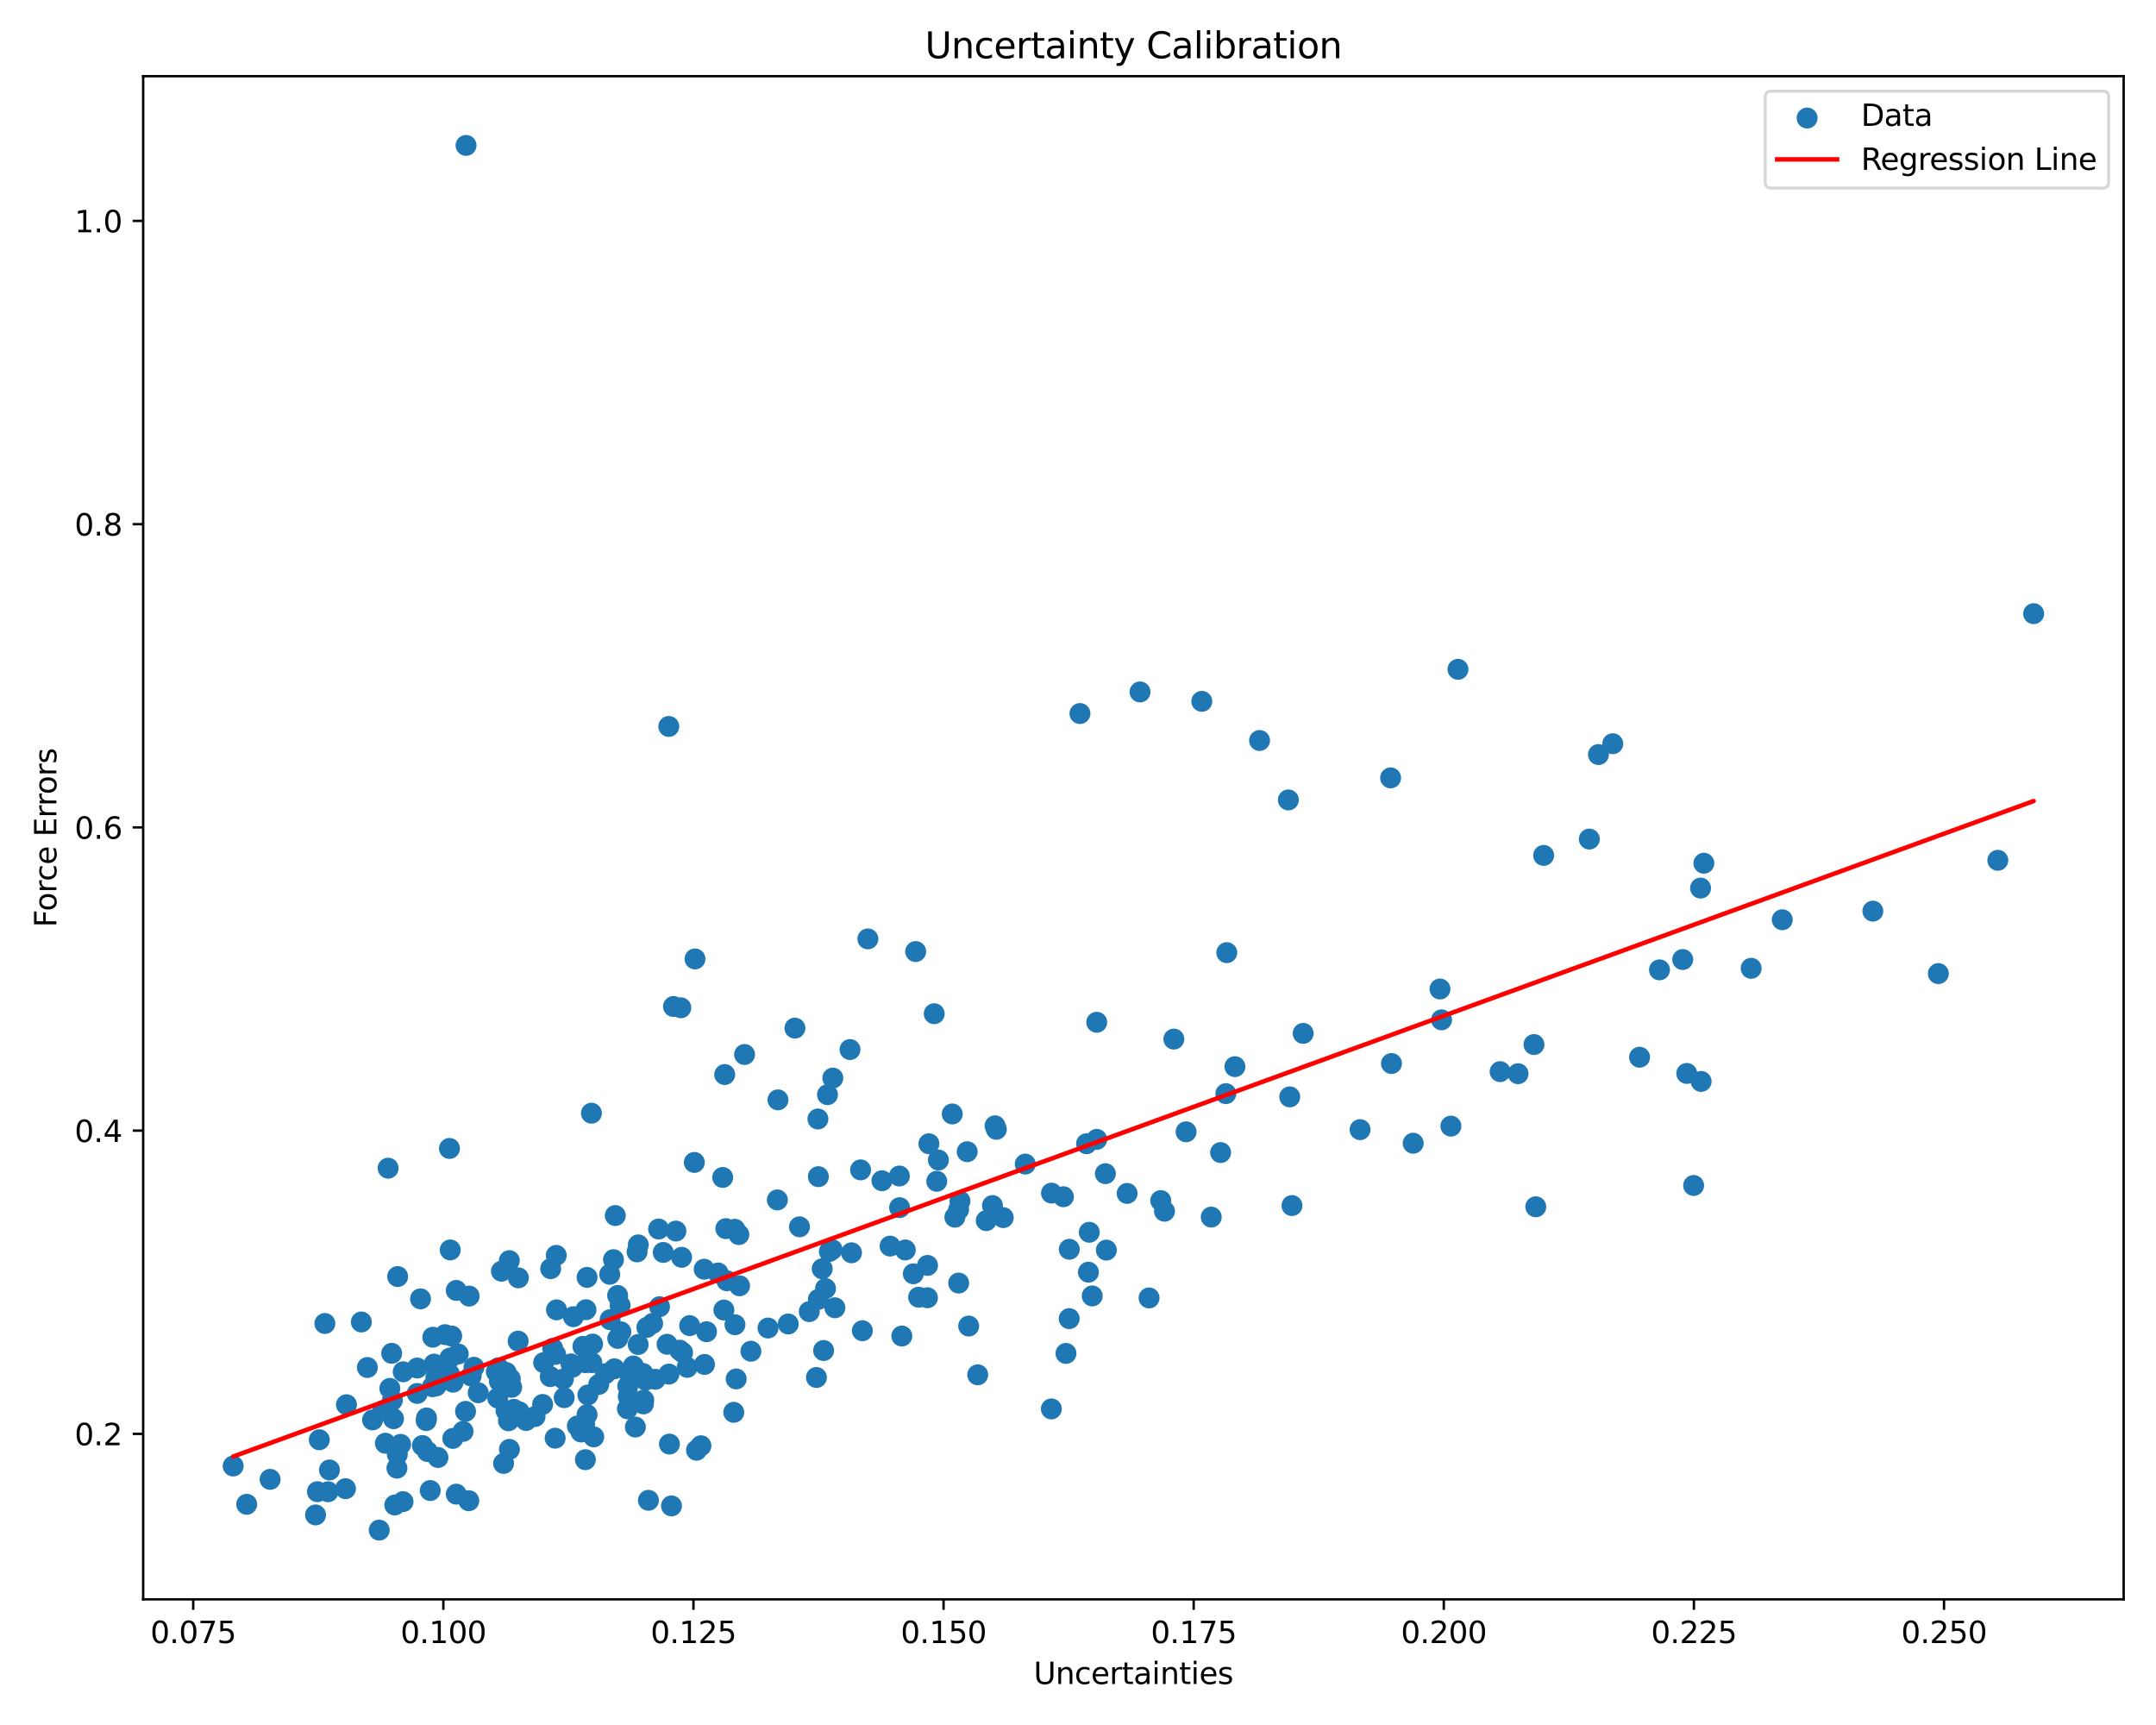<?xml version="1.0" encoding="utf-8" standalone="no"?>
<!DOCTYPE svg PUBLIC "-//W3C//DTD SVG 1.1//EN"
  "http://www.w3.org/Graphics/SVG/1.1/DTD/svg11.dtd">
<svg xmlns:xlink="http://www.w3.org/1999/xlink" width="720pt" height="576pt" viewBox="0 0 720 576" xmlns="http://www.w3.org/2000/svg" version="1.1">
 <defs>
  <style type="text/css">*{stroke-linejoin: round; stroke-linecap: butt}</style>
 </defs>
 <g id="figure_1">
  <g id="patch_1">
   <path d="M 0 576 
L 720 576 
L 720 0 
L 0 0 
z
" style="fill: #ffffff"/>
  </g>
  <g id="axes_1">
   <g id="patch_2">
    <path d="M 47.81 534.04 
L 709.2 534.04 
L 709.2 25.44 
L 47.81 25.44 
z
" style="fill: #ffffff"/>
   </g>
   <g id="PathCollection_1">
    <defs>
     <path id="me56a1cca3b" d="M 0 3 
C 0.796 3 1.559 2.684 2.121 2.121 
C 2.684 1.559 3 0.796 3 0 
C 3 -0.796 2.684 -1.559 2.121 -2.121 
C 1.559 -2.684 0.796 -3 0 -3 
C -0.796 -3 -1.559 -2.684 -2.121 -2.121 
C -2.684 -1.559 -3 -0.796 -3 0 
C -3 0.796 -2.684 1.559 -2.121 2.121 
C -1.559 2.684 -0.796 3 0 3 
z
" style="stroke: #1f77b4"/>
    </defs>
    <g clip-path="url(#p57477f7247)">
     <use xlink:href="#me56a1cca3b" x="515.503" y="285.635" style="fill: #1f77b4; stroke: #1f77b4"/>
     <use xlink:href="#me56a1cca3b" x="165.753" y="458.042" style="fill: #1f77b4; stroke: #1f77b4"/>
     <use xlink:href="#me56a1cca3b" x="157.339" y="459.475" style="fill: #1f77b4; stroke: #1f77b4"/>
     <use xlink:href="#me56a1cca3b" x="151.222" y="480.3" style="fill: #1f77b4; stroke: #1f77b4"/>
     <use xlink:href="#me56a1cca3b" x="168.175" y="488.651" style="fill: #1f77b4; stroke: #1f77b4"/>
     <use xlink:href="#me56a1cca3b" x="106.628" y="480.759" style="fill: #1f77b4; stroke: #1f77b4"/>
     <use xlink:href="#me56a1cca3b" x="530.759" y="280.176" style="fill: #1f77b4; stroke: #1f77b4"/>
     <use xlink:href="#me56a1cca3b" x="191.164" y="456.524" style="fill: #1f77b4; stroke: #1f77b4"/>
     <use xlink:href="#me56a1cca3b" x="625.448" y="304.239" style="fill: #1f77b4; stroke: #1f77b4"/>
     <use xlink:href="#me56a1cca3b" x="259.599" y="400.666" style="fill: #1f77b4; stroke: #1f77b4"/>
     <use xlink:href="#me56a1cca3b" x="173.032" y="447.816" style="fill: #1f77b4; stroke: #1f77b4"/>
     <use xlink:href="#me56a1cca3b" x="305.787" y="317.735" style="fill: #1f77b4; stroke: #1f77b4"/>
     <use xlink:href="#me56a1cca3b" x="245.04" y="471.594" style="fill: #1f77b4; stroke: #1f77b4"/>
     <use xlink:href="#me56a1cca3b" x="77.873" y="489.514" style="fill: #1f77b4; stroke: #1f77b4"/>
     <use xlink:href="#me56a1cca3b" x="376.4" y="398.499" style="fill: #1f77b4; stroke: #1f77b4"/>
     <use xlink:href="#me56a1cca3b" x="242.392" y="410.255" style="fill: #1f77b4; stroke: #1f77b4"/>
     <use xlink:href="#me56a1cca3b" x="198.276" y="479.794" style="fill: #1f77b4; stroke: #1f77b4"/>
     <use xlink:href="#me56a1cca3b" x="320.153" y="428.436" style="fill: #1f77b4; stroke: #1f77b4"/>
     <use xlink:href="#me56a1cca3b" x="241.744" y="437.438" style="fill: #1f77b4; stroke: #1f77b4"/>
     <use xlink:href="#me56a1cca3b" x="326.51" y="459.062" style="fill: #1f77b4; stroke: #1f77b4"/>
     <use xlink:href="#me56a1cca3b" x="242.014" y="358.8" style="fill: #1f77b4; stroke: #1f77b4"/>
     <use xlink:href="#me56a1cca3b" x="565.591" y="395.845" style="fill: #1f77b4; stroke: #1f77b4"/>
     <use xlink:href="#me56a1cca3b" x="231.868" y="388.148" style="fill: #1f77b4; stroke: #1f77b4"/>
     <use xlink:href="#me56a1cca3b" x="184.572" y="450.25" style="fill: #1f77b4; stroke: #1f77b4"/>
     <use xlink:href="#me56a1cca3b" x="667.169" y="287.27" style="fill: #1f77b4; stroke: #1f77b4"/>
     <use xlink:href="#me56a1cca3b" x="430.713" y="366.261" style="fill: #1f77b4; stroke: #1f77b4"/>
     <use xlink:href="#me56a1cca3b" x="158.268" y="456.559" style="fill: #1f77b4; stroke: #1f77b4"/>
     <use xlink:href="#me56a1cca3b" x="226.977" y="450.835" style="fill: #1f77b4; stroke: #1f77b4"/>
     <use xlink:href="#me56a1cca3b" x="144.535" y="446.516" style="fill: #1f77b4; stroke: #1f77b4"/>
     <use xlink:href="#me56a1cca3b" x="322.993" y="384.571" style="fill: #1f77b4; stroke: #1f77b4"/>
     <use xlink:href="#me56a1cca3b" x="506.957" y="358.519" style="fill: #1f77b4; stroke: #1f77b4"/>
     <use xlink:href="#me56a1cca3b" x="300.34" y="392.689" style="fill: #1f77b4; stroke: #1f77b4"/>
     <use xlink:href="#me56a1cca3b" x="227.362" y="336.507" style="fill: #1f77b4; stroke: #1f77b4"/>
     <use xlink:href="#me56a1cca3b" x="355.984" y="451.925" style="fill: #1f77b4; stroke: #1f77b4"/>
     <use xlink:href="#me56a1cca3b" x="217.949" y="441.898" style="fill: #1f77b4; stroke: #1f77b4"/>
     <use xlink:href="#me56a1cca3b" x="152.378" y="498.921" style="fill: #1f77b4; stroke: #1f77b4"/>
     <use xlink:href="#me56a1cca3b" x="124.416" y="474.126" style="fill: #1f77b4; stroke: #1f77b4"/>
     <use xlink:href="#me56a1cca3b" x="170.414" y="460.373" style="fill: #1f77b4; stroke: #1f77b4"/>
     <use xlink:href="#me56a1cca3b" x="139.325" y="465.286" style="fill: #1f77b4; stroke: #1f77b4"/>
     <use xlink:href="#me56a1cca3b" x="273.296" y="433.876" style="fill: #1f77b4; stroke: #1f77b4"/>
     <use xlink:href="#me56a1cca3b" x="156.556" y="501.11" style="fill: #1f77b4; stroke: #1f77b4"/>
     <use xlink:href="#me56a1cca3b" x="464.682" y="355.122" style="fill: #1f77b4; stroke: #1f77b4"/>
     <use xlink:href="#me56a1cca3b" x="265.468" y="343.305" style="fill: #1f77b4; stroke: #1f77b4"/>
     <use xlink:href="#me56a1cca3b" x="206.259" y="432.565" style="fill: #1f77b4; stroke: #1f77b4"/>
     <use xlink:href="#me56a1cca3b" x="145.57" y="459.904" style="fill: #1f77b4; stroke: #1f77b4"/>
     <use xlink:href="#me56a1cca3b" x="142.748" y="484.674" style="fill: #1f77b4; stroke: #1f77b4"/>
     <use xlink:href="#me56a1cca3b" x="222.77" y="448.867" style="fill: #1f77b4; stroke: #1f77b4"/>
     <use xlink:href="#me56a1cca3b" x="144.959" y="455.489" style="fill: #1f77b4; stroke: #1f77b4"/>
     <use xlink:href="#me56a1cca3b" x="131.037" y="467.555" style="fill: #1f77b4; stroke: #1f77b4"/>
     <use xlink:href="#me56a1cca3b" x="205.478" y="405.883" style="fill: #1f77b4; stroke: #1f77b4"/>
     <use xlink:href="#me56a1cca3b" x="171.634" y="470.595" style="fill: #1f77b4; stroke: #1f77b4"/>
     <use xlink:href="#me56a1cca3b" x="248.648" y="352.115" style="fill: #1f77b4; stroke: #1f77b4"/>
     <use xlink:href="#me56a1cca3b" x="362.857" y="381.899" style="fill: #1f77b4; stroke: #1f77b4"/>
     <use xlink:href="#me56a1cca3b" x="380.713" y="231.05" style="fill: #1f77b4; stroke: #1f77b4"/>
     <use xlink:href="#me56a1cca3b" x="369.148" y="391.903" style="fill: #1f77b4; stroke: #1f77b4"/>
     <use xlink:href="#me56a1cca3b" x="134.591" y="501.419" style="fill: #1f77b4; stroke: #1f77b4"/>
     <use xlink:href="#me56a1cca3b" x="197.899" y="448.802" style="fill: #1f77b4; stroke: #1f77b4"/>
     <use xlink:href="#me56a1cca3b" x="216.544" y="500.971" style="fill: #1f77b4; stroke: #1f77b4"/>
     <use xlink:href="#me56a1cca3b" x="224.246" y="502.84" style="fill: #1f77b4; stroke: #1f77b4"/>
     <use xlink:href="#me56a1cca3b" x="278.815" y="436.683" style="fill: #1f77b4; stroke: #1f77b4"/>
     <use xlink:href="#me56a1cca3b" x="197.654" y="455.023" style="fill: #1f77b4; stroke: #1f77b4"/>
     <use xlink:href="#me56a1cca3b" x="554.185" y="323.847" style="fill: #1f77b4; stroke: #1f77b4"/>
     <use xlink:href="#me56a1cca3b" x="167.465" y="424.474" style="fill: #1f77b4; stroke: #1f77b4"/>
     <use xlink:href="#me56a1cca3b" x="129.613" y="390.07" style="fill: #1f77b4; stroke: #1f77b4"/>
     <use xlink:href="#me56a1cca3b" x="181.211" y="468.961" style="fill: #1f77b4; stroke: #1f77b4"/>
     <use xlink:href="#me56a1cca3b" x="209.528" y="470.406" style="fill: #1f77b4; stroke: #1f77b4"/>
     <use xlink:href="#me56a1cca3b" x="289.828" y="313.511" style="fill: #1f77b4; stroke: #1f77b4"/>
     <use xlink:href="#me56a1cca3b" x="168.978" y="471.044" style="fill: #1f77b4; stroke: #1f77b4"/>
     <use xlink:href="#me56a1cca3b" x="220.255" y="436.324" style="fill: #1f77b4; stroke: #1f77b4"/>
     <use xlink:href="#me56a1cca3b" x="142.431" y="473.474" style="fill: #1f77b4; stroke: #1f77b4"/>
     <use xlink:href="#me56a1cca3b" x="366.256" y="341.352" style="fill: #1f77b4; stroke: #1f77b4"/>
     <use xlink:href="#me56a1cca3b" x="210.35" y="459.072" style="fill: #1f77b4; stroke: #1f77b4"/>
     <use xlink:href="#me56a1cca3b" x="323.5" y="442.783" style="fill: #1f77b4; stroke: #1f77b4"/>
     <use xlink:href="#me56a1cca3b" x="155.638" y="48.558" style="fill: #1f77b4; stroke: #1f77b4"/>
     <use xlink:href="#me56a1cca3b" x="332.289" y="375.919" style="fill: #1f77b4; stroke: #1f77b4"/>
     <use xlink:href="#me56a1cca3b" x="409.373" y="365.177" style="fill: #1f77b4; stroke: #1f77b4"/>
     <use xlink:href="#me56a1cca3b" x="127.905" y="471.003" style="fill: #1f77b4; stroke: #1f77b4"/>
     <use xlink:href="#me56a1cca3b" x="435.197" y="345.064" style="fill: #1f77b4; stroke: #1f77b4"/>
     <use xlink:href="#me56a1cca3b" x="420.635" y="247.26" style="fill: #1f77b4; stroke: #1f77b4"/>
     <use xlink:href="#me56a1cca3b" x="144.409" y="463.056" style="fill: #1f77b4; stroke: #1f77b4"/>
     <use xlink:href="#me56a1cca3b" x="278.117" y="359.984" style="fill: #1f77b4; stroke: #1f77b4"/>
     <use xlink:href="#me56a1cca3b" x="547.536" y="353.017" style="fill: #1f77b4; stroke: #1f77b4"/>
     <use xlink:href="#me56a1cca3b" x="396.095" y="377.925" style="fill: #1f77b4; stroke: #1f77b4"/>
     <use xlink:href="#me56a1cca3b" x="313.382" y="387.345" style="fill: #1f77b4; stroke: #1f77b4"/>
     <use xlink:href="#me56a1cca3b" x="320.586" y="401.044" style="fill: #1f77b4; stroke: #1f77b4"/>
     <use xlink:href="#me56a1cca3b" x="302.328" y="417.376" style="fill: #1f77b4; stroke: #1f77b4"/>
     <use xlink:href="#me56a1cca3b" x="178.689" y="472.996" style="fill: #1f77b4; stroke: #1f77b4"/>
     <use xlink:href="#me56a1cca3b" x="181.554" y="454.999" style="fill: #1f77b4; stroke: #1f77b4"/>
     <use xlink:href="#me56a1cca3b" x="297.244" y="416.083" style="fill: #1f77b4; stroke: #1f77b4"/>
     <use xlink:href="#me56a1cca3b" x="300.423" y="403.256" style="fill: #1f77b4; stroke: #1f77b4"/>
     <use xlink:href="#me56a1cca3b" x="207.089" y="435.881" style="fill: #1f77b4; stroke: #1f77b4"/>
     <use xlink:href="#me56a1cca3b" x="235.943" y="444.677" style="fill: #1f77b4; stroke: #1f77b4"/>
     <use xlink:href="#me56a1cca3b" x="215.596" y="460.856" style="fill: #1f77b4; stroke: #1f77b4"/>
     <use xlink:href="#me56a1cca3b" x="173.115" y="426.69" style="fill: #1f77b4; stroke: #1f77b4"/>
     <use xlink:href="#me56a1cca3b" x="183.901" y="423.624" style="fill: #1f77b4; stroke: #1f77b4"/>
     <use xlink:href="#me56a1cca3b" x="266.994" y="409.648" style="fill: #1f77b4; stroke: #1f77b4"/>
     <use xlink:href="#me56a1cca3b" x="169.033" y="458.287" style="fill: #1f77b4; stroke: #1f77b4"/>
     <use xlink:href="#me56a1cca3b" x="320.125" y="403.919" style="fill: #1f77b4; stroke: #1f77b4"/>
     <use xlink:href="#me56a1cca3b" x="369.467" y="417.426" style="fill: #1f77b4; stroke: #1f77b4"/>
     <use xlink:href="#me56a1cca3b" x="214.878" y="468.789" style="fill: #1f77b4; stroke: #1f77b4"/>
     <use xlink:href="#me56a1cca3b" x="287.396" y="390.638" style="fill: #1f77b4; stroke: #1f77b4"/>
     <use xlink:href="#me56a1cca3b" x="225.723" y="411.069" style="fill: #1f77b4; stroke: #1f77b4"/>
     <use xlink:href="#me56a1cca3b" x="212.756" y="418.017" style="fill: #1f77b4; stroke: #1f77b4"/>
     <use xlink:href="#me56a1cca3b" x="207.342" y="444.718" style="fill: #1f77b4; stroke: #1f77b4"/>
     <use xlink:href="#me56a1cca3b" x="128.698" y="481.913" style="fill: #1f77b4; stroke: #1f77b4"/>
     <use xlink:href="#me56a1cca3b" x="169.809" y="474.419" style="fill: #1f77b4; stroke: #1f77b4"/>
     <use xlink:href="#me56a1cca3b" x="245.445" y="442.338" style="fill: #1f77b4; stroke: #1f77b4"/>
     <use xlink:href="#me56a1cca3b" x="218.853" y="460.555" style="fill: #1f77b4; stroke: #1f77b4"/>
     <use xlink:href="#me56a1cca3b" x="647.312" y="325.095" style="fill: #1f77b4; stroke: #1f77b4"/>
     <use xlink:href="#me56a1cca3b" x="464.395" y="259.742" style="fill: #1f77b4; stroke: #1f77b4"/>
     <use xlink:href="#me56a1cca3b" x="170.875" y="463.245" style="fill: #1f77b4; stroke: #1f77b4"/>
     <use xlink:href="#me56a1cca3b" x="250.757" y="451.197" style="fill: #1f77b4; stroke: #1f77b4"/>
     <use xlink:href="#me56a1cca3b" x="202.2" y="458.695" style="fill: #1f77b4; stroke: #1f77b4"/>
     <use xlink:href="#me56a1cca3b" x="216.017" y="443.243" style="fill: #1f77b4; stroke: #1f77b4"/>
     <use xlink:href="#me56a1cca3b" x="331.439" y="402.552" style="fill: #1f77b4; stroke: #1f77b4"/>
     <use xlink:href="#me56a1cca3b" x="404.492" y="406.399" style="fill: #1f77b4; stroke: #1f77b4"/>
     <use xlink:href="#me56a1cca3b" x="159.699" y="465.055" style="fill: #1f77b4; stroke: #1f77b4"/>
     <use xlink:href="#me56a1cca3b" x="196.049" y="426.533" style="fill: #1f77b4; stroke: #1f77b4"/>
     <use xlink:href="#me56a1cca3b" x="480.883" y="330.241" style="fill: #1f77b4; stroke: #1f77b4"/>
     <use xlink:href="#me56a1cca3b" x="204.878" y="420.608" style="fill: #1f77b4; stroke: #1f77b4"/>
     <use xlink:href="#me56a1cca3b" x="309.753" y="422.539" style="fill: #1f77b4; stroke: #1f77b4"/>
     <use xlink:href="#me56a1cca3b" x="318.009" y="371.962" style="fill: #1f77b4; stroke: #1f77b4"/>
     <use xlink:href="#me56a1cca3b" x="194.035" y="478.159" style="fill: #1f77b4; stroke: #1f77b4"/>
     <use xlink:href="#me56a1cca3b" x="188.144" y="460.48" style="fill: #1f77b4; stroke: #1f77b4"/>
     <use xlink:href="#me56a1cca3b" x="276.341" y="365.519" style="fill: #1f77b4; stroke: #1f77b4"/>
     <use xlink:href="#me56a1cca3b" x="147.789" y="456.121" style="fill: #1f77b4; stroke: #1f77b4"/>
     <use xlink:href="#me56a1cca3b" x="388.881" y="404.443" style="fill: #1f77b4; stroke: #1f77b4"/>
     <use xlink:href="#me56a1cca3b" x="246.972" y="429.346" style="fill: #1f77b4; stroke: #1f77b4"/>
     <use xlink:href="#me56a1cca3b" x="275.049" y="450.954" style="fill: #1f77b4; stroke: #1f77b4"/>
     <use xlink:href="#me56a1cca3b" x="246.738" y="412.239" style="fill: #1f77b4; stroke: #1f77b4"/>
     <use xlink:href="#me56a1cca3b" x="131.838" y="502.542" style="fill: #1f77b4; stroke: #1f77b4"/>
     <use xlink:href="#me56a1cca3b" x="272.651" y="459.958" style="fill: #1f77b4; stroke: #1f77b4"/>
     <use xlink:href="#me56a1cca3b" x="407.628" y="384.855" style="fill: #1f77b4; stroke: #1f77b4"/>
     <use xlink:href="#me56a1cca3b" x="142.325" y="474.344" style="fill: #1f77b4; stroke: #1f77b4"/>
     <use xlink:href="#me56a1cca3b" x="409.686" y="318.101" style="fill: #1f77b4; stroke: #1f77b4"/>
     <use xlink:href="#me56a1cca3b" x="173.404" y="471.44" style="fill: #1f77b4; stroke: #1f77b4"/>
     <use xlink:href="#me56a1cca3b" x="199.941" y="462.288" style="fill: #1f77b4; stroke: #1f77b4"/>
     <use xlink:href="#me56a1cca3b" x="190.691" y="455.42" style="fill: #1f77b4; stroke: #1f77b4"/>
     <use xlink:href="#me56a1cca3b" x="133.79" y="482.289" style="fill: #1f77b4; stroke: #1f77b4"/>
     <use xlink:href="#me56a1cca3b" x="533.805" y="251.955" style="fill: #1f77b4; stroke: #1f77b4"/>
     <use xlink:href="#me56a1cca3b" x="431.458" y="402.555" style="fill: #1f77b4; stroke: #1f77b4"/>
     <use xlink:href="#me56a1cca3b" x="203.622" y="425.498" style="fill: #1f77b4; stroke: #1f77b4"/>
     <use xlink:href="#me56a1cca3b" x="273.146" y="373.648" style="fill: #1f77b4; stroke: #1f77b4"/>
     <use xlink:href="#me56a1cca3b" x="275.676" y="430.262" style="fill: #1f77b4; stroke: #1f77b4"/>
     <use xlink:href="#me56a1cca3b" x="294.522" y="394.267" style="fill: #1f77b4; stroke: #1f77b4"/>
     <use xlink:href="#me56a1cca3b" x="561.94" y="320.405" style="fill: #1f77b4; stroke: #1f77b4"/>
     <use xlink:href="#me56a1cca3b" x="595.189" y="307.118" style="fill: #1f77b4; stroke: #1f77b4"/>
     <use xlink:href="#me56a1cca3b" x="219.937" y="410.389" style="fill: #1f77b4; stroke: #1f77b4"/>
     <use xlink:href="#me56a1cca3b" x="206.298" y="446.911" style="fill: #1f77b4; stroke: #1f77b4"/>
     <use xlink:href="#me56a1cca3b" x="454.207" y="377.201" style="fill: #1f77b4; stroke: #1f77b4"/>
     <use xlink:href="#me56a1cca3b" x="122.684" y="456.626" style="fill: #1f77b4; stroke: #1f77b4"/>
     <use xlink:href="#me56a1cca3b" x="195.489" y="487.405" style="fill: #1f77b4; stroke: #1f77b4"/>
     <use xlink:href="#me56a1cca3b" x="284.361" y="418.324" style="fill: #1f77b4; stroke: #1f77b4"/>
     <use xlink:href="#me56a1cca3b" x="203.742" y="440.65" style="fill: #1f77b4; stroke: #1f77b4"/>
     <use xlink:href="#me56a1cca3b" x="192.815" y="476.153" style="fill: #1f77b4; stroke: #1f77b4"/>
     <use xlink:href="#me56a1cca3b" x="166.449" y="456.714" style="fill: #1f77b4; stroke: #1f77b4"/>
     <use xlink:href="#me56a1cca3b" x="185.851" y="437.379" style="fill: #1f77b4; stroke: #1f77b4"/>
     <use xlink:href="#me56a1cca3b" x="150.361" y="417.369" style="fill: #1f77b4; stroke: #1f77b4"/>
     <use xlink:href="#me56a1cca3b" x="234.077" y="482.753" style="fill: #1f77b4; stroke: #1f77b4"/>
     <use xlink:href="#me56a1cca3b" x="175.675" y="474.328" style="fill: #1f77b4; stroke: #1f77b4"/>
     <use xlink:href="#me56a1cca3b" x="131.422" y="473.735" style="fill: #1f77b4; stroke: #1f77b4"/>
     <use xlink:href="#me56a1cca3b" x="584.802" y="323.329" style="fill: #1f77b4; stroke: #1f77b4"/>
     <use xlink:href="#me56a1cca3b" x="273.296" y="392.903" style="fill: #1f77b4; stroke: #1f77b4"/>
     <use xlink:href="#me56a1cca3b" x="259.799" y="367.263" style="fill: #1f77b4; stroke: #1f77b4"/>
     <use xlink:href="#me56a1cca3b" x="130.19" y="463.6" style="fill: #1f77b4; stroke: #1f77b4"/>
     <use xlink:href="#me56a1cca3b" x="214.975" y="467.498" style="fill: #1f77b4; stroke: #1f77b4"/>
     <use xlink:href="#me56a1cca3b" x="126.634" y="510.922" style="fill: #1f77b4; stroke: #1f77b4"/>
     <use xlink:href="#me56a1cca3b" x="211.502" y="456.12" style="fill: #1f77b4; stroke: #1f77b4"/>
     <use xlink:href="#me56a1cca3b" x="143.68" y="497.71" style="fill: #1f77b4; stroke: #1f77b4"/>
     <use xlink:href="#me56a1cca3b" x="563.294" y="358.426" style="fill: #1f77b4; stroke: #1f77b4"/>
     <use xlink:href="#me56a1cca3b" x="209.646" y="462.841" style="fill: #1f77b4; stroke: #1f77b4"/>
     <use xlink:href="#me56a1cca3b" x="351.1" y="470.457" style="fill: #1f77b4; stroke: #1f77b4"/>
     <use xlink:href="#me56a1cca3b" x="139.306" y="456.801" style="fill: #1f77b4; stroke: #1f77b4"/>
     <use xlink:href="#me56a1cca3b" x="82.384" y="502.305" style="fill: #1f77b4; stroke: #1f77b4"/>
     <use xlink:href="#me56a1cca3b" x="132.69" y="485.605" style="fill: #1f77b4; stroke: #1f77b4"/>
     <use xlink:href="#me56a1cca3b" x="310.21" y="381.92" style="fill: #1f77b4; stroke: #1f77b4"/>
     <use xlink:href="#me56a1cca3b" x="306.769" y="433.15" style="fill: #1f77b4; stroke: #1f77b4"/>
     <use xlink:href="#me56a1cca3b" x="197.513" y="371.712" style="fill: #1f77b4; stroke: #1f77b4"/>
     <use xlink:href="#me56a1cca3b" x="484.532" y="376.026" style="fill: #1f77b4; stroke: #1f77b4"/>
     <use xlink:href="#me56a1cca3b" x="270.249" y="437.967" style="fill: #1f77b4; stroke: #1f77b4"/>
     <use xlink:href="#me56a1cca3b" x="329.359" y="407.579" style="fill: #1f77b4; stroke: #1f77b4"/>
     <use xlink:href="#me56a1cca3b" x="145.67" y="462.767" style="fill: #1f77b4; stroke: #1f77b4"/>
     <use xlink:href="#me56a1cca3b" x="355.126" y="399.608" style="fill: #1f77b4; stroke: #1f77b4"/>
     <use xlink:href="#me56a1cca3b" x="183.761" y="459.679" style="fill: #1f77b4; stroke: #1f77b4"/>
     <use xlink:href="#me56a1cca3b" x="108.495" y="441.934" style="fill: #1f77b4; stroke: #1f77b4"/>
     <use xlink:href="#me56a1cca3b" x="312.83" y="394.448" style="fill: #1f77b4; stroke: #1f77b4"/>
     <use xlink:href="#me56a1cca3b" x="150.255" y="453.465" style="fill: #1f77b4; stroke: #1f77b4"/>
     <use xlink:href="#me56a1cca3b" x="185.549" y="452.255" style="fill: #1f77b4; stroke: #1f77b4"/>
     <use xlink:href="#me56a1cca3b" x="568.099" y="361.104" style="fill: #1f77b4; stroke: #1f77b4"/>
     <use xlink:href="#me56a1cca3b" x="205.201" y="457.059" style="fill: #1f77b4; stroke: #1f77b4"/>
     <use xlink:href="#me56a1cca3b" x="105.378" y="505.855" style="fill: #1f77b4; stroke: #1f77b4"/>
     <use xlink:href="#me56a1cca3b" x="185.766" y="419.187" style="fill: #1f77b4; stroke: #1f77b4"/>
     <use xlink:href="#me56a1cca3b" x="153.039" y="452.123" style="fill: #1f77b4; stroke: #1f77b4"/>
     <use xlink:href="#me56a1cca3b" x="227.622" y="419.836" style="fill: #1f77b4; stroke: #1f77b4"/>
     <use xlink:href="#me56a1cca3b" x="364.748" y="432.725" style="fill: #1f77b4; stroke: #1f77b4"/>
     <use xlink:href="#me56a1cca3b" x="195.244" y="475.558" style="fill: #1f77b4; stroke: #1f77b4"/>
     <use xlink:href="#me56a1cca3b" x="146.259" y="486.669" style="fill: #1f77b4; stroke: #1f77b4"/>
     <use xlink:href="#me56a1cca3b" x="191.494" y="439.66" style="fill: #1f77b4; stroke: #1f77b4"/>
     <use xlink:href="#me56a1cca3b" x="471.941" y="381.739" style="fill: #1f77b4; stroke: #1f77b4"/>
     <use xlink:href="#me56a1cca3b" x="679.137" y="204.911" style="fill: #1f77b4; stroke: #1f77b4"/>
     <use xlink:href="#me56a1cca3b" x="196.046" y="472.361" style="fill: #1f77b4; stroke: #1f77b4"/>
     <use xlink:href="#me56a1cca3b" x="363.766" y="411.474" style="fill: #1f77b4; stroke: #1f77b4"/>
     <use xlink:href="#me56a1cca3b" x="166.775" y="461.243" style="fill: #1f77b4; stroke: #1f77b4"/>
     <use xlink:href="#me56a1cca3b" x="230.308" y="442.642" style="fill: #1f77b4; stroke: #1f77b4"/>
     <use xlink:href="#me56a1cca3b" x="283.867" y="350.458" style="fill: #1f77b4; stroke: #1f77b4"/>
     <use xlink:href="#me56a1cca3b" x="512.273" y="348.79" style="fill: #1f77b4; stroke: #1f77b4"/>
     <use xlink:href="#me56a1cca3b" x="227.953" y="451.63" style="fill: #1f77b4; stroke: #1f77b4"/>
     <use xlink:href="#me56a1cca3b" x="481.408" y="340.534" style="fill: #1f77b4; stroke: #1f77b4"/>
     <use xlink:href="#me56a1cca3b" x="106.004" y="498.094" style="fill: #1f77b4; stroke: #1f77b4"/>
     <use xlink:href="#me56a1cca3b" x="110.024" y="490.84" style="fill: #1f77b4; stroke: #1f77b4"/>
     <use xlink:href="#me56a1cca3b" x="140.433" y="433.704" style="fill: #1f77b4; stroke: #1f77b4"/>
     <use xlink:href="#me56a1cca3b" x="170.113" y="483.967" style="fill: #1f77b4; stroke: #1f77b4"/>
     <use xlink:href="#me56a1cca3b" x="209.81" y="466.273" style="fill: #1f77b4; stroke: #1f77b4"/>
     <use xlink:href="#me56a1cca3b" x="130.801" y="451.891" style="fill: #1f77b4; stroke: #1f77b4"/>
     <use xlink:href="#me56a1cca3b" x="235.263" y="455.601" style="fill: #1f77b4; stroke: #1f77b4"/>
     <use xlink:href="#me56a1cca3b" x="141.061" y="482.676" style="fill: #1f77b4; stroke: #1f77b4"/>
     <use xlink:href="#me56a1cca3b" x="401.345" y="234.192" style="fill: #1f77b4; stroke: #1f77b4"/>
     <use xlink:href="#me56a1cca3b" x="392.016" y="346.966" style="fill: #1f77b4; stroke: #1f77b4"/>
     <use xlink:href="#me56a1cca3b" x="170.089" y="420.949" style="fill: #1f77b4; stroke: #1f77b4"/>
     <use xlink:href="#me56a1cca3b" x="109.544" y="498.118" style="fill: #1f77b4; stroke: #1f77b4"/>
     <use xlink:href="#me56a1cca3b" x="115.705" y="469.054" style="fill: #1f77b4; stroke: #1f77b4"/>
     <use xlink:href="#me56a1cca3b" x="332.74" y="377.1" style="fill: #1f77b4; stroke: #1f77b4"/>
     <use xlink:href="#me56a1cca3b" x="151.304" y="461.53" style="fill: #1f77b4; stroke: #1f77b4"/>
     <use xlink:href="#me56a1cca3b" x="214.74" y="458.627" style="fill: #1f77b4; stroke: #1f77b4"/>
     <use xlink:href="#me56a1cca3b" x="150.852" y="446.122" style="fill: #1f77b4; stroke: #1f77b4"/>
     <use xlink:href="#me56a1cca3b" x="309.728" y="433.334" style="fill: #1f77b4; stroke: #1f77b4"/>
     <use xlink:href="#me56a1cca3b" x="538.587" y="248.334" style="fill: #1f77b4; stroke: #1f77b4"/>
     <use xlink:href="#me56a1cca3b" x="387.633" y="400.897" style="fill: #1f77b4; stroke: #1f77b4"/>
     <use xlink:href="#me56a1cca3b" x="305.001" y="425.336" style="fill: #1f77b4; stroke: #1f77b4"/>
     <use xlink:href="#me56a1cca3b" x="155.468" y="471.276" style="fill: #1f77b4; stroke: #1f77b4"/>
     <use xlink:href="#me56a1cca3b" x="185.392" y="480.229" style="fill: #1f77b4; stroke: #1f77b4"/>
     <use xlink:href="#me56a1cca3b" x="351.151" y="398.394" style="fill: #1f77b4; stroke: #1f77b4"/>
     <use xlink:href="#me56a1cca3b" x="241.349" y="393.162" style="fill: #1f77b4; stroke: #1f77b4"/>
     <use xlink:href="#me56a1cca3b" x="232.095" y="320.198" style="fill: #1f77b4; stroke: #1f77b4"/>
     <use xlink:href="#me56a1cca3b" x="223.381" y="458.832" style="fill: #1f77b4; stroke: #1f77b4"/>
     <use xlink:href="#me56a1cca3b" x="166.211" y="466.8" style="fill: #1f77b4; stroke: #1f77b4"/>
     <use xlink:href="#me56a1cca3b" x="213.159" y="415.682" style="fill: #1f77b4; stroke: #1f77b4"/>
     <use xlink:href="#me56a1cca3b" x="245.852" y="460.444" style="fill: #1f77b4; stroke: #1f77b4"/>
     <use xlink:href="#me56a1cca3b" x="194.669" y="449.567" style="fill: #1f77b4; stroke: #1f77b4"/>
     <use xlink:href="#me56a1cca3b" x="263.227" y="442.095" style="fill: #1f77b4; stroke: #1f77b4"/>
     <use xlink:href="#me56a1cca3b" x="500.963" y="357.835" style="fill: #1f77b4; stroke: #1f77b4"/>
     <use xlink:href="#me56a1cca3b" x="150.107" y="383.486" style="fill: #1f77b4; stroke: #1f77b4"/>
     <use xlink:href="#me56a1cca3b" x="486.9" y="223.496" style="fill: #1f77b4; stroke: #1f77b4"/>
     <use xlink:href="#me56a1cca3b" x="221.489" y="418.209" style="fill: #1f77b4; stroke: #1f77b4"/>
     <use xlink:href="#me56a1cca3b" x="412.401" y="356.168" style="fill: #1f77b4; stroke: #1f77b4"/>
     <use xlink:href="#me56a1cca3b" x="188.416" y="466.706" style="fill: #1f77b4; stroke: #1f77b4"/>
     <use xlink:href="#me56a1cca3b" x="430.252" y="267.11" style="fill: #1f77b4; stroke: #1f77b4"/>
     <use xlink:href="#me56a1cca3b" x="134.654" y="458.06" style="fill: #1f77b4; stroke: #1f77b4"/>
     <use xlink:href="#me56a1cca3b" x="115.381" y="497.086" style="fill: #1f77b4; stroke: #1f77b4"/>
     <use xlink:href="#me56a1cca3b" x="512.874" y="402.961" style="fill: #1f77b4; stroke: #1f77b4"/>
     <use xlink:href="#me56a1cca3b" x="132.552" y="490.226" style="fill: #1f77b4; stroke: #1f77b4"/>
     <use xlink:href="#me56a1cca3b" x="232.597" y="484.25" style="fill: #1f77b4; stroke: #1f77b4"/>
     <use xlink:href="#me56a1cca3b" x="150.035" y="458.737" style="fill: #1f77b4; stroke: #1f77b4"/>
     <use xlink:href="#me56a1cca3b" x="213.117" y="448.942" style="fill: #1f77b4; stroke: #1f77b4"/>
     <use xlink:href="#me56a1cca3b" x="195.688" y="437.334" style="fill: #1f77b4; stroke: #1f77b4"/>
     <use xlink:href="#me56a1cca3b" x="277.884" y="417.257" style="fill: #1f77b4; stroke: #1f77b4"/>
     <use xlink:href="#me56a1cca3b" x="357.09" y="417.151" style="fill: #1f77b4; stroke: #1f77b4"/>
     <use xlink:href="#me56a1cca3b" x="223.557" y="482.2" style="fill: #1f77b4; stroke: #1f77b4"/>
     <use xlink:href="#me56a1cca3b" x="239.799" y="425.061" style="fill: #1f77b4; stroke: #1f77b4"/>
     <use xlink:href="#me56a1cca3b" x="132.794" y="426.253" style="fill: #1f77b4; stroke: #1f77b4"/>
     <use xlink:href="#me56a1cca3b" x="276.966" y="417.885" style="fill: #1f77b4; stroke: #1f77b4"/>
     <use xlink:href="#me56a1cca3b" x="256.482" y="443.443" style="fill: #1f77b4; stroke: #1f77b4"/>
     <use xlink:href="#me56a1cca3b" x="567.904" y="296.542" style="fill: #1f77b4; stroke: #1f77b4"/>
     <use xlink:href="#me56a1cca3b" x="274.581" y="423.658" style="fill: #1f77b4; stroke: #1f77b4"/>
     <use xlink:href="#me56a1cca3b" x="318.879" y="406.434" style="fill: #1f77b4; stroke: #1f77b4"/>
     <use xlink:href="#me56a1cca3b" x="154.644" y="477.962" style="fill: #1f77b4; stroke: #1f77b4"/>
     <use xlink:href="#me56a1cca3b" x="223.344" y="242.573" style="fill: #1f77b4; stroke: #1f77b4"/>
     <use xlink:href="#me56a1cca3b" x="569.005" y="288.243" style="fill: #1f77b4; stroke: #1f77b4"/>
     <use xlink:href="#me56a1cca3b" x="224.91" y="336.081" style="fill: #1f77b4; stroke: #1f77b4"/>
     <use xlink:href="#me56a1cca3b" x="357.058" y="440.308" style="fill: #1f77b4; stroke: #1f77b4"/>
     <use xlink:href="#me56a1cca3b" x="301.167" y="446.116" style="fill: #1f77b4; stroke: #1f77b4"/>
     <use xlink:href="#me56a1cca3b" x="245.396" y="410.474" style="fill: #1f77b4; stroke: #1f77b4"/>
     <use xlink:href="#me56a1cca3b" x="366.255" y="380.452" style="fill: #1f77b4; stroke: #1f77b4"/>
     <use xlink:href="#me56a1cca3b" x="148.651" y="445.659" style="fill: #1f77b4; stroke: #1f77b4"/>
     <use xlink:href="#me56a1cca3b" x="120.668" y="441.425" style="fill: #1f77b4; stroke: #1f77b4"/>
     <use xlink:href="#me56a1cca3b" x="235.162" y="423.805" style="fill: #1f77b4; stroke: #1f77b4"/>
     <use xlink:href="#me56a1cca3b" x="383.735" y="433.396" style="fill: #1f77b4; stroke: #1f77b4"/>
     <use xlink:href="#me56a1cca3b" x="360.654" y="238.261" style="fill: #1f77b4; stroke: #1f77b4"/>
     <use xlink:href="#me56a1cca3b" x="156.667" y="432.779" style="fill: #1f77b4; stroke: #1f77b4"/>
     <use xlink:href="#me56a1cca3b" x="196.321" y="465.797" style="fill: #1f77b4; stroke: #1f77b4"/>
     <use xlink:href="#me56a1cca3b" x="229.487" y="456.576" style="fill: #1f77b4; stroke: #1f77b4"/>
     <use xlink:href="#me56a1cca3b" x="152.361" y="430.891" style="fill: #1f77b4; stroke: #1f77b4"/>
     <use xlink:href="#me56a1cca3b" x="212.183" y="476.502" style="fill: #1f77b4; stroke: #1f77b4"/>
     <use xlink:href="#me56a1cca3b" x="90.207" y="493.979" style="fill: #1f77b4; stroke: #1f77b4"/>
     <use xlink:href="#me56a1cca3b" x="195.486" y="455.028" style="fill: #1f77b4; stroke: #1f77b4"/>
     <use xlink:href="#me56a1cca3b" x="311.984" y="338.493" style="fill: #1f77b4; stroke: #1f77b4"/>
     <use xlink:href="#me56a1cca3b" x="363.479" y="424.805" style="fill: #1f77b4; stroke: #1f77b4"/>
     <use xlink:href="#me56a1cca3b" x="342.387" y="388.7" style="fill: #1f77b4; stroke: #1f77b4"/>
     <use xlink:href="#me56a1cca3b" x="335.042" y="406.579" style="fill: #1f77b4; stroke: #1f77b4"/>
     <use xlink:href="#me56a1cca3b" x="287.991" y="444.345" style="fill: #1f77b4; stroke: #1f77b4"/>
     <use xlink:href="#me56a1cca3b" x="242.744" y="427.664" style="fill: #1f77b4; stroke: #1f77b4"/>
    </g>
   </g>
   <g id="matplotlib.axis_1">
    <g id="xtick_1">
     <g id="line2d_1">
      <defs>
       <path id="mb442f20a82" d="M 0 0 
L 0 3.5 
" style="stroke: #000000; stroke-width: 0.8"/>
      </defs>
      <g>
       <use xlink:href="#mb442f20a82" x="64.531" y="534.04" style="stroke: #000000; stroke-width: 0.8"/>
      </g>
     </g>
     <g id="text_1">
      <!-- 0.075 -->
      <g transform="translate(50.217 548.638) scale(0.1 -0.1)">
       <defs>
        <path id="DejaVuSans-30" d="M 2034 4250 
Q 1547 4250 1301 3770 
Q 1056 3291 1056 2328 
Q 1056 1369 1301 889 
Q 1547 409 2034 409 
Q 2525 409 2770 889 
Q 3016 1369 3016 2328 
Q 3016 3291 2770 3770 
Q 2525 4250 2034 4250 
z
M 2034 4750 
Q 2819 4750 3233 4129 
Q 3647 3509 3647 2328 
Q 3647 1150 3233 529 
Q 2819 -91 2034 -91 
Q 1250 -91 836 529 
Q 422 1150 422 2328 
Q 422 3509 836 4129 
Q 1250 4750 2034 4750 
z
" transform="scale(0.016)"/>
        <path id="DejaVuSans-2e" d="M 684 794 
L 1344 794 
L 1344 0 
L 684 0 
L 684 794 
z
" transform="scale(0.016)"/>
        <path id="DejaVuSans-37" d="M 525 4666 
L 3525 4666 
L 3525 4397 
L 1831 0 
L 1172 0 
L 2766 4134 
L 525 4134 
L 525 4666 
z
" transform="scale(0.016)"/>
        <path id="DejaVuSans-35" d="M 691 4666 
L 3169 4666 
L 3169 4134 
L 1269 4134 
L 1269 2991 
Q 1406 3038 1543 3061 
Q 1681 3084 1819 3084 
Q 2600 3084 3056 2656 
Q 3513 2228 3513 1497 
Q 3513 744 3044 326 
Q 2575 -91 1722 -91 
Q 1428 -91 1123 -41 
Q 819 9 494 109 
L 494 744 
Q 775 591 1075 516 
Q 1375 441 1709 441 
Q 2250 441 2565 725 
Q 2881 1009 2881 1497 
Q 2881 1984 2565 2268 
Q 2250 2553 1709 2553 
Q 1456 2553 1204 2497 
Q 953 2441 691 2322 
L 691 4666 
z
" transform="scale(0.016)"/>
       </defs>
       <use xlink:href="#DejaVuSans-30"/>
       <use xlink:href="#DejaVuSans-2e" x="63.623"/>
       <use xlink:href="#DejaVuSans-30" x="95.41"/>
       <use xlink:href="#DejaVuSans-37" x="159.033"/>
       <use xlink:href="#DejaVuSans-35" x="222.656"/>
      </g>
     </g>
    </g>
    <g id="xtick_2">
     <g id="line2d_2">
      <g>
       <use xlink:href="#mb442f20a82" x="148.057" y="534.04" style="stroke: #000000; stroke-width: 0.8"/>
      </g>
     </g>
     <g id="text_2">
      <!-- 0.100 -->
      <g transform="translate(133.743 548.638) scale(0.1 -0.1)">
       <defs>
        <path id="DejaVuSans-31" d="M 794 531 
L 1825 531 
L 1825 4091 
L 703 3866 
L 703 4441 
L 1819 4666 
L 2450 4666 
L 2450 531 
L 3481 531 
L 3481 0 
L 794 0 
L 794 531 
z
" transform="scale(0.016)"/>
       </defs>
       <use xlink:href="#DejaVuSans-30"/>
       <use xlink:href="#DejaVuSans-2e" x="63.623"/>
       <use xlink:href="#DejaVuSans-31" x="95.41"/>
       <use xlink:href="#DejaVuSans-30" x="159.033"/>
       <use xlink:href="#DejaVuSans-30" x="222.656"/>
      </g>
     </g>
    </g>
    <g id="xtick_3">
     <g id="line2d_3">
      <g>
       <use xlink:href="#mb442f20a82" x="231.582" y="534.04" style="stroke: #000000; stroke-width: 0.8"/>
      </g>
     </g>
     <g id="text_3">
      <!-- 0.125 -->
      <g transform="translate(217.268 548.638) scale(0.1 -0.1)">
       <defs>
        <path id="DejaVuSans-32" d="M 1228 531 
L 3431 531 
L 3431 0 
L 469 0 
L 469 531 
Q 828 903 1448 1529 
Q 2069 2156 2228 2338 
Q 2531 2678 2651 2914 
Q 2772 3150 2772 3378 
Q 2772 3750 2511 3984 
Q 2250 4219 1831 4219 
Q 1534 4219 1204 4116 
Q 875 4013 500 3803 
L 500 4441 
Q 881 4594 1212 4672 
Q 1544 4750 1819 4750 
Q 2544 4750 2975 4387 
Q 3406 4025 3406 3419 
Q 3406 3131 3298 2873 
Q 3191 2616 2906 2266 
Q 2828 2175 2409 1742 
Q 1991 1309 1228 531 
z
" transform="scale(0.016)"/>
       </defs>
       <use xlink:href="#DejaVuSans-30"/>
       <use xlink:href="#DejaVuSans-2e" x="63.623"/>
       <use xlink:href="#DejaVuSans-31" x="95.41"/>
       <use xlink:href="#DejaVuSans-32" x="159.033"/>
       <use xlink:href="#DejaVuSans-35" x="222.656"/>
      </g>
     </g>
    </g>
    <g id="xtick_4">
     <g id="line2d_4">
      <g>
       <use xlink:href="#mb442f20a82" x="315.108" y="534.04" style="stroke: #000000; stroke-width: 0.8"/>
      </g>
     </g>
     <g id="text_4">
      <!-- 0.150 -->
      <g transform="translate(300.794 548.638) scale(0.1 -0.1)">
       <use xlink:href="#DejaVuSans-30"/>
       <use xlink:href="#DejaVuSans-2e" x="63.623"/>
       <use xlink:href="#DejaVuSans-31" x="95.41"/>
       <use xlink:href="#DejaVuSans-35" x="159.033"/>
       <use xlink:href="#DejaVuSans-30" x="222.656"/>
      </g>
     </g>
    </g>
    <g id="xtick_5">
     <g id="line2d_5">
      <g>
       <use xlink:href="#mb442f20a82" x="398.633" y="534.04" style="stroke: #000000; stroke-width: 0.8"/>
      </g>
     </g>
     <g id="text_5">
      <!-- 0.175 -->
      <g transform="translate(384.319 548.638) scale(0.1 -0.1)">
       <use xlink:href="#DejaVuSans-30"/>
       <use xlink:href="#DejaVuSans-2e" x="63.623"/>
       <use xlink:href="#DejaVuSans-31" x="95.41"/>
       <use xlink:href="#DejaVuSans-37" x="159.033"/>
       <use xlink:href="#DejaVuSans-35" x="222.656"/>
      </g>
     </g>
    </g>
    <g id="xtick_6">
     <g id="line2d_6">
      <g>
       <use xlink:href="#mb442f20a82" x="482.159" y="534.04" style="stroke: #000000; stroke-width: 0.8"/>
      </g>
     </g>
     <g id="text_6">
      <!-- 0.200 -->
      <g transform="translate(467.845 548.638) scale(0.1 -0.1)">
       <use xlink:href="#DejaVuSans-30"/>
       <use xlink:href="#DejaVuSans-2e" x="63.623"/>
       <use xlink:href="#DejaVuSans-32" x="95.41"/>
       <use xlink:href="#DejaVuSans-30" x="159.033"/>
       <use xlink:href="#DejaVuSans-30" x="222.656"/>
      </g>
     </g>
    </g>
    <g id="xtick_7">
     <g id="line2d_7">
      <g>
       <use xlink:href="#mb442f20a82" x="565.684" y="534.04" style="stroke: #000000; stroke-width: 0.8"/>
      </g>
     </g>
     <g id="text_7">
      <!-- 0.225 -->
      <g transform="translate(551.37 548.638) scale(0.1 -0.1)">
       <use xlink:href="#DejaVuSans-30"/>
       <use xlink:href="#DejaVuSans-2e" x="63.623"/>
       <use xlink:href="#DejaVuSans-32" x="95.41"/>
       <use xlink:href="#DejaVuSans-32" x="159.033"/>
       <use xlink:href="#DejaVuSans-35" x="222.656"/>
      </g>
     </g>
    </g>
    <g id="xtick_8">
     <g id="line2d_8">
      <g>
       <use xlink:href="#mb442f20a82" x="649.21" y="534.04" style="stroke: #000000; stroke-width: 0.8"/>
      </g>
     </g>
     <g id="text_8">
      <!-- 0.250 -->
      <g transform="translate(634.896 548.638) scale(0.1 -0.1)">
       <use xlink:href="#DejaVuSans-30"/>
       <use xlink:href="#DejaVuSans-2e" x="63.623"/>
       <use xlink:href="#DejaVuSans-32" x="95.41"/>
       <use xlink:href="#DejaVuSans-35" x="159.033"/>
       <use xlink:href="#DejaVuSans-30" x="222.656"/>
      </g>
     </g>
    </g>
    <g id="text_9">
     <!-- Uncertainties -->
     <g transform="translate(345.183 562.317) scale(0.1 -0.1)">
      <defs>
       <path id="DejaVuSans-55" d="M 556 4666 
L 1191 4666 
L 1191 1831 
Q 1191 1081 1462 751 
Q 1734 422 2344 422 
Q 2950 422 3222 751 
Q 3494 1081 3494 1831 
L 3494 4666 
L 4128 4666 
L 4128 1753 
Q 4128 841 3676 375 
Q 3225 -91 2344 -91 
Q 1459 -91 1007 375 
Q 556 841 556 1753 
L 556 4666 
z
" transform="scale(0.016)"/>
       <path id="DejaVuSans-6e" d="M 3513 2113 
L 3513 0 
L 2938 0 
L 2938 2094 
Q 2938 2591 2744 2837 
Q 2550 3084 2163 3084 
Q 1697 3084 1428 2787 
Q 1159 2491 1159 1978 
L 1159 0 
L 581 0 
L 581 3500 
L 1159 3500 
L 1159 2956 
Q 1366 3272 1645 3428 
Q 1925 3584 2291 3584 
Q 2894 3584 3203 3211 
Q 3513 2838 3513 2113 
z
" transform="scale(0.016)"/>
       <path id="DejaVuSans-63" d="M 3122 3366 
L 3122 2828 
Q 2878 2963 2633 3030 
Q 2388 3097 2138 3097 
Q 1578 3097 1268 2742 
Q 959 2388 959 1747 
Q 959 1106 1268 751 
Q 1578 397 2138 397 
Q 2388 397 2633 464 
Q 2878 531 3122 666 
L 3122 134 
Q 2881 22 2623 -34 
Q 2366 -91 2075 -91 
Q 1284 -91 818 406 
Q 353 903 353 1747 
Q 353 2603 823 3093 
Q 1294 3584 2113 3584 
Q 2378 3584 2631 3529 
Q 2884 3475 3122 3366 
z
" transform="scale(0.016)"/>
       <path id="DejaVuSans-65" d="M 3597 1894 
L 3597 1613 
L 953 1613 
Q 991 1019 1311 708 
Q 1631 397 2203 397 
Q 2534 397 2845 478 
Q 3156 559 3463 722 
L 3463 178 
Q 3153 47 2828 -22 
Q 2503 -91 2169 -91 
Q 1331 -91 842 396 
Q 353 884 353 1716 
Q 353 2575 817 3079 
Q 1281 3584 2069 3584 
Q 2775 3584 3186 3129 
Q 3597 2675 3597 1894 
z
M 3022 2063 
Q 3016 2534 2758 2815 
Q 2500 3097 2075 3097 
Q 1594 3097 1305 2825 
Q 1016 2553 972 2059 
L 3022 2063 
z
" transform="scale(0.016)"/>
       <path id="DejaVuSans-72" d="M 2631 2963 
Q 2534 3019 2420 3045 
Q 2306 3072 2169 3072 
Q 1681 3072 1420 2755 
Q 1159 2438 1159 1844 
L 1159 0 
L 581 0 
L 581 3500 
L 1159 3500 
L 1159 2956 
Q 1341 3275 1631 3429 
Q 1922 3584 2338 3584 
Q 2397 3584 2469 3576 
Q 2541 3569 2628 3553 
L 2631 2963 
z
" transform="scale(0.016)"/>
       <path id="DejaVuSans-74" d="M 1172 4494 
L 1172 3500 
L 2356 3500 
L 2356 3053 
L 1172 3053 
L 1172 1153 
Q 1172 725 1289 603 
Q 1406 481 1766 481 
L 2356 481 
L 2356 0 
L 1766 0 
Q 1100 0 847 248 
Q 594 497 594 1153 
L 594 3053 
L 172 3053 
L 172 3500 
L 594 3500 
L 594 4494 
L 1172 4494 
z
" transform="scale(0.016)"/>
       <path id="DejaVuSans-61" d="M 2194 1759 
Q 1497 1759 1228 1600 
Q 959 1441 959 1056 
Q 959 750 1161 570 
Q 1363 391 1709 391 
Q 2188 391 2477 730 
Q 2766 1069 2766 1631 
L 2766 1759 
L 2194 1759 
z
M 3341 1997 
L 3341 0 
L 2766 0 
L 2766 531 
Q 2569 213 2275 61 
Q 1981 -91 1556 -91 
Q 1019 -91 701 211 
Q 384 513 384 1019 
Q 384 1609 779 1909 
Q 1175 2209 1959 2209 
L 2766 2209 
L 2766 2266 
Q 2766 2663 2505 2880 
Q 2244 3097 1772 3097 
Q 1472 3097 1187 3025 
Q 903 2953 641 2809 
L 641 3341 
Q 956 3463 1253 3523 
Q 1550 3584 1831 3584 
Q 2591 3584 2966 3190 
Q 3341 2797 3341 1997 
z
" transform="scale(0.016)"/>
       <path id="DejaVuSans-69" d="M 603 3500 
L 1178 3500 
L 1178 0 
L 603 0 
L 603 3500 
z
M 603 4863 
L 1178 4863 
L 1178 4134 
L 603 4134 
L 603 4863 
z
" transform="scale(0.016)"/>
       <path id="DejaVuSans-73" d="M 2834 3397 
L 2834 2853 
Q 2591 2978 2328 3040 
Q 2066 3103 1784 3103 
Q 1356 3103 1142 2972 
Q 928 2841 928 2578 
Q 928 2378 1081 2264 
Q 1234 2150 1697 2047 
L 1894 2003 
Q 2506 1872 2764 1633 
Q 3022 1394 3022 966 
Q 3022 478 2636 193 
Q 2250 -91 1575 -91 
Q 1294 -91 989 -36 
Q 684 19 347 128 
L 347 722 
Q 666 556 975 473 
Q 1284 391 1588 391 
Q 1994 391 2212 530 
Q 2431 669 2431 922 
Q 2431 1156 2273 1281 
Q 2116 1406 1581 1522 
L 1381 1569 
Q 847 1681 609 1914 
Q 372 2147 372 2553 
Q 372 3047 722 3315 
Q 1072 3584 1716 3584 
Q 2034 3584 2315 3537 
Q 2597 3491 2834 3397 
z
" transform="scale(0.016)"/>
      </defs>
      <use xlink:href="#DejaVuSans-55"/>
      <use xlink:href="#DejaVuSans-6e" x="73.193"/>
      <use xlink:href="#DejaVuSans-63" x="136.572"/>
      <use xlink:href="#DejaVuSans-65" x="191.553"/>
      <use xlink:href="#DejaVuSans-72" x="253.076"/>
      <use xlink:href="#DejaVuSans-74" x="294.189"/>
      <use xlink:href="#DejaVuSans-61" x="333.398"/>
      <use xlink:href="#DejaVuSans-69" x="394.678"/>
      <use xlink:href="#DejaVuSans-6e" x="422.461"/>
      <use xlink:href="#DejaVuSans-74" x="485.84"/>
      <use xlink:href="#DejaVuSans-69" x="525.049"/>
      <use xlink:href="#DejaVuSans-65" x="552.832"/>
      <use xlink:href="#DejaVuSans-73" x="614.355"/>
     </g>
    </g>
   </g>
   <g id="matplotlib.axis_2">
    <g id="ytick_1">
     <g id="line2d_9">
      <defs>
       <path id="m6e367b7e1b" d="M 0 0 
L -3.5 0 
" style="stroke: #000000; stroke-width: 0.8"/>
      </defs>
      <g>
       <use xlink:href="#m6e367b7e1b" x="47.81" y="478.785" style="stroke: #000000; stroke-width: 0.8"/>
      </g>
     </g>
     <g id="text_10">
      <!-- 0.2 -->
      <g transform="translate(24.907 482.584) scale(0.1 -0.1)">
       <use xlink:href="#DejaVuSans-30"/>
       <use xlink:href="#DejaVuSans-2e" x="63.623"/>
       <use xlink:href="#DejaVuSans-32" x="95.41"/>
      </g>
     </g>
    </g>
    <g id="ytick_2">
     <g id="line2d_10">
      <g>
       <use xlink:href="#m6e367b7e1b" x="47.81" y="377.532" style="stroke: #000000; stroke-width: 0.8"/>
      </g>
     </g>
     <g id="text_11">
      <!-- 0.4 -->
      <g transform="translate(24.907 381.331) scale(0.1 -0.1)">
       <defs>
        <path id="DejaVuSans-34" d="M 2419 4116 
L 825 1625 
L 2419 1625 
L 2419 4116 
z
M 2253 4666 
L 3047 4666 
L 3047 1625 
L 3713 1625 
L 3713 1100 
L 3047 1100 
L 3047 0 
L 2419 0 
L 2419 1100 
L 313 1100 
L 313 1709 
L 2253 4666 
z
" transform="scale(0.016)"/>
       </defs>
       <use xlink:href="#DejaVuSans-30"/>
       <use xlink:href="#DejaVuSans-2e" x="63.623"/>
       <use xlink:href="#DejaVuSans-34" x="95.41"/>
      </g>
     </g>
    </g>
    <g id="ytick_3">
     <g id="line2d_11">
      <g>
       <use xlink:href="#m6e367b7e1b" x="47.81" y="276.278" style="stroke: #000000; stroke-width: 0.8"/>
      </g>
     </g>
     <g id="text_12">
      <!-- 0.6 -->
      <g transform="translate(24.907 280.078) scale(0.1 -0.1)">
       <defs>
        <path id="DejaVuSans-36" d="M 2113 2584 
Q 1688 2584 1439 2293 
Q 1191 2003 1191 1497 
Q 1191 994 1439 701 
Q 1688 409 2113 409 
Q 2538 409 2786 701 
Q 3034 994 3034 1497 
Q 3034 2003 2786 2293 
Q 2538 2584 2113 2584 
z
M 3366 4563 
L 3366 3988 
Q 3128 4100 2886 4159 
Q 2644 4219 2406 4219 
Q 1781 4219 1451 3797 
Q 1122 3375 1075 2522 
Q 1259 2794 1537 2939 
Q 1816 3084 2150 3084 
Q 2853 3084 3261 2657 
Q 3669 2231 3669 1497 
Q 3669 778 3244 343 
Q 2819 -91 2113 -91 
Q 1303 -91 875 529 
Q 447 1150 447 2328 
Q 447 3434 972 4092 
Q 1497 4750 2381 4750 
Q 2619 4750 2861 4703 
Q 3103 4656 3366 4563 
z
" transform="scale(0.016)"/>
       </defs>
       <use xlink:href="#DejaVuSans-30"/>
       <use xlink:href="#DejaVuSans-2e" x="63.623"/>
       <use xlink:href="#DejaVuSans-36" x="95.41"/>
      </g>
     </g>
    </g>
    <g id="ytick_4">
     <g id="line2d_12">
      <g>
       <use xlink:href="#m6e367b7e1b" x="47.81" y="175.025" style="stroke: #000000; stroke-width: 0.8"/>
      </g>
     </g>
     <g id="text_13">
      <!-- 0.8 -->
      <g transform="translate(24.907 178.824) scale(0.1 -0.1)">
       <defs>
        <path id="DejaVuSans-38" d="M 2034 2216 
Q 1584 2216 1326 1975 
Q 1069 1734 1069 1313 
Q 1069 891 1326 650 
Q 1584 409 2034 409 
Q 2484 409 2743 651 
Q 3003 894 3003 1313 
Q 3003 1734 2745 1975 
Q 2488 2216 2034 2216 
z
M 1403 2484 
Q 997 2584 770 2862 
Q 544 3141 544 3541 
Q 544 4100 942 4425 
Q 1341 4750 2034 4750 
Q 2731 4750 3128 4425 
Q 3525 4100 3525 3541 
Q 3525 3141 3298 2862 
Q 3072 2584 2669 2484 
Q 3125 2378 3379 2068 
Q 3634 1759 3634 1313 
Q 3634 634 3220 271 
Q 2806 -91 2034 -91 
Q 1263 -91 848 271 
Q 434 634 434 1313 
Q 434 1759 690 2068 
Q 947 2378 1403 2484 
z
M 1172 3481 
Q 1172 3119 1398 2916 
Q 1625 2713 2034 2713 
Q 2441 2713 2670 2916 
Q 2900 3119 2900 3481 
Q 2900 3844 2670 4047 
Q 2441 4250 2034 4250 
Q 1625 4250 1398 4047 
Q 1172 3844 1172 3481 
z
" transform="scale(0.016)"/>
       </defs>
       <use xlink:href="#DejaVuSans-30"/>
       <use xlink:href="#DejaVuSans-2e" x="63.623"/>
       <use xlink:href="#DejaVuSans-38" x="95.41"/>
      </g>
     </g>
    </g>
    <g id="ytick_5">
     <g id="line2d_13">
      <g>
       <use xlink:href="#m6e367b7e1b" x="47.81" y="73.772" style="stroke: #000000; stroke-width: 0.8"/>
      </g>
     </g>
     <g id="text_14">
      <!-- 1.0 -->
      <g transform="translate(24.907 77.571) scale(0.1 -0.1)">
       <use xlink:href="#DejaVuSans-31"/>
       <use xlink:href="#DejaVuSans-2e" x="63.623"/>
       <use xlink:href="#DejaVuSans-30" x="95.41"/>
      </g>
     </g>
    </g>
    <g id="text_15">
     <!-- Force Errors -->
     <g transform="translate(18.827 309.642) rotate(-90) scale(0.1 -0.1)">
      <defs>
       <path id="DejaVuSans-46" d="M 628 4666 
L 3309 4666 
L 3309 4134 
L 1259 4134 
L 1259 2759 
L 3109 2759 
L 3109 2228 
L 1259 2228 
L 1259 0 
L 628 0 
L 628 4666 
z
" transform="scale(0.016)"/>
       <path id="DejaVuSans-6f" d="M 1959 3097 
Q 1497 3097 1228 2736 
Q 959 2375 959 1747 
Q 959 1119 1226 758 
Q 1494 397 1959 397 
Q 2419 397 2687 759 
Q 2956 1122 2956 1747 
Q 2956 2369 2687 2733 
Q 2419 3097 1959 3097 
z
M 1959 3584 
Q 2709 3584 3137 3096 
Q 3566 2609 3566 1747 
Q 3566 888 3137 398 
Q 2709 -91 1959 -91 
Q 1206 -91 779 398 
Q 353 888 353 1747 
Q 353 2609 779 3096 
Q 1206 3584 1959 3584 
z
" transform="scale(0.016)"/>
       <path id="DejaVuSans-20" transform="scale(0.016)"/>
       <path id="DejaVuSans-45" d="M 628 4666 
L 3578 4666 
L 3578 4134 
L 1259 4134 
L 1259 2753 
L 3481 2753 
L 3481 2222 
L 1259 2222 
L 1259 531 
L 3634 531 
L 3634 0 
L 628 0 
L 628 4666 
z
" transform="scale(0.016)"/>
      </defs>
      <use xlink:href="#DejaVuSans-46"/>
      <use xlink:href="#DejaVuSans-6f" x="53.895"/>
      <use xlink:href="#DejaVuSans-72" x="115.076"/>
      <use xlink:href="#DejaVuSans-63" x="153.939"/>
      <use xlink:href="#DejaVuSans-65" x="208.92"/>
      <use xlink:href="#DejaVuSans-20" x="270.443"/>
      <use xlink:href="#DejaVuSans-45" x="302.23"/>
      <use xlink:href="#DejaVuSans-72" x="365.414"/>
      <use xlink:href="#DejaVuSans-72" x="404.777"/>
      <use xlink:href="#DejaVuSans-6f" x="443.641"/>
      <use xlink:href="#DejaVuSans-72" x="504.822"/>
      <use xlink:href="#DejaVuSans-73" x="545.936"/>
     </g>
    </g>
   </g>
   <g id="line2d_14">
    <path d="M 515.503 327.044 
L 77.873 486.352 
L 679.137 267.477 
L 242.744 426.335 
" clip-path="url(#p57477f7247)" style="fill: none; stroke: #ff0000; stroke-width: 1.5; stroke-linecap: square"/>
   </g>
   <g id="patch_3">
    <path d="M 47.81 534.04 
L 47.81 25.44 
" style="fill: none; stroke: #000000; stroke-width: 0.8; stroke-linejoin: miter; stroke-linecap: square"/>
   </g>
   <g id="patch_4">
    <path d="M 709.2 534.04 
L 709.2 25.44 
" style="fill: none; stroke: #000000; stroke-width: 0.8; stroke-linejoin: miter; stroke-linecap: square"/>
   </g>
   <g id="patch_5">
    <path d="M 47.81 534.04 
L 709.2 534.04 
" style="fill: none; stroke: #000000; stroke-width: 0.8; stroke-linejoin: miter; stroke-linecap: square"/>
   </g>
   <g id="patch_6">
    <path d="M 47.81 25.44 
L 709.2 25.44 
" style="fill: none; stroke: #000000; stroke-width: 0.8; stroke-linejoin: miter; stroke-linecap: square"/>
   </g>
   <g id="text_16">
    <!-- Uncertainty Calibration -->
    <g transform="translate(308.899 19.44) scale(0.12 -0.12)">
     <defs>
      <path id="DejaVuSans-79" d="M 2059 -325 
Q 1816 -950 1584 -1140 
Q 1353 -1331 966 -1331 
L 506 -1331 
L 506 -850 
L 844 -850 
Q 1081 -850 1212 -737 
Q 1344 -625 1503 -206 
L 1606 56 
L 191 3500 
L 800 3500 
L 1894 763 
L 2988 3500 
L 3597 3500 
L 2059 -325 
z
" transform="scale(0.016)"/>
      <path id="DejaVuSans-43" d="M 4122 4306 
L 4122 3641 
Q 3803 3938 3442 4084 
Q 3081 4231 2675 4231 
Q 1875 4231 1450 3742 
Q 1025 3253 1025 2328 
Q 1025 1406 1450 917 
Q 1875 428 2675 428 
Q 3081 428 3442 575 
Q 3803 722 4122 1019 
L 4122 359 
Q 3791 134 3420 21 
Q 3050 -91 2638 -91 
Q 1578 -91 968 557 
Q 359 1206 359 2328 
Q 359 3453 968 4101 
Q 1578 4750 2638 4750 
Q 3056 4750 3426 4639 
Q 3797 4528 4122 4306 
z
" transform="scale(0.016)"/>
      <path id="DejaVuSans-6c" d="M 603 4863 
L 1178 4863 
L 1178 0 
L 603 0 
L 603 4863 
z
" transform="scale(0.016)"/>
      <path id="DejaVuSans-62" d="M 3116 1747 
Q 3116 2381 2855 2742 
Q 2594 3103 2138 3103 
Q 1681 3103 1420 2742 
Q 1159 2381 1159 1747 
Q 1159 1113 1420 752 
Q 1681 391 2138 391 
Q 2594 391 2855 752 
Q 3116 1113 3116 1747 
z
M 1159 2969 
Q 1341 3281 1617 3432 
Q 1894 3584 2278 3584 
Q 2916 3584 3314 3078 
Q 3713 2572 3713 1747 
Q 3713 922 3314 415 
Q 2916 -91 2278 -91 
Q 1894 -91 1617 61 
Q 1341 213 1159 525 
L 1159 0 
L 581 0 
L 581 4863 
L 1159 4863 
L 1159 2969 
z
" transform="scale(0.016)"/>
     </defs>
     <use xlink:href="#DejaVuSans-55"/>
     <use xlink:href="#DejaVuSans-6e" x="73.193"/>
     <use xlink:href="#DejaVuSans-63" x="136.572"/>
     <use xlink:href="#DejaVuSans-65" x="191.553"/>
     <use xlink:href="#DejaVuSans-72" x="253.076"/>
     <use xlink:href="#DejaVuSans-74" x="294.189"/>
     <use xlink:href="#DejaVuSans-61" x="333.398"/>
     <use xlink:href="#DejaVuSans-69" x="394.678"/>
     <use xlink:href="#DejaVuSans-6e" x="422.461"/>
     <use xlink:href="#DejaVuSans-74" x="485.84"/>
     <use xlink:href="#DejaVuSans-79" x="525.049"/>
     <use xlink:href="#DejaVuSans-20" x="584.229"/>
     <use xlink:href="#DejaVuSans-43" x="616.016"/>
     <use xlink:href="#DejaVuSans-61" x="685.84"/>
     <use xlink:href="#DejaVuSans-6c" x="747.119"/>
     <use xlink:href="#DejaVuSans-69" x="774.902"/>
     <use xlink:href="#DejaVuSans-62" x="802.686"/>
     <use xlink:href="#DejaVuSans-72" x="866.162"/>
     <use xlink:href="#DejaVuSans-61" x="907.275"/>
     <use xlink:href="#DejaVuSans-74" x="968.555"/>
     <use xlink:href="#DejaVuSans-69" x="1007.764"/>
     <use xlink:href="#DejaVuSans-6f" x="1035.547"/>
     <use xlink:href="#DejaVuSans-6e" x="1096.729"/>
    </g>
   </g>
   <g id="legend_1">
    <g id="patch_7">
     <path d="M 591.489 62.796 
L 702.2 62.796 
Q 704.2 62.796 704.2 60.796 
L 704.2 32.44 
Q 704.2 30.44 702.2 30.44 
L 591.489 30.44 
Q 589.489 30.44 589.489 32.44 
L 589.489 60.796 
Q 589.489 62.796 591.489 62.796 
z
" style="fill: #ffffff; opacity: 0.8; stroke: #cccccc; stroke-linejoin: miter"/>
    </g>
    <g id="PathCollection_2">
     <g>
      <use xlink:href="#me56a1cca3b" x="603.489" y="39.413" style="fill: #1f77b4; stroke: #1f77b4"/>
     </g>
    </g>
    <g id="text_17">
     <!-- Data -->
     <g transform="translate(621.489 42.038) scale(0.1 -0.1)">
      <defs>
       <path id="DejaVuSans-44" d="M 1259 4147 
L 1259 519 
L 2022 519 
Q 2988 519 3436 956 
Q 3884 1394 3884 2338 
Q 3884 3275 3436 3711 
Q 2988 4147 2022 4147 
L 1259 4147 
z
M 628 4666 
L 1925 4666 
Q 3281 4666 3915 4102 
Q 4550 3538 4550 2338 
Q 4550 1131 3912 565 
Q 3275 0 1925 0 
L 628 0 
L 628 4666 
z
" transform="scale(0.016)"/>
      </defs>
      <use xlink:href="#DejaVuSans-44"/>
      <use xlink:href="#DejaVuSans-61" x="77.002"/>
      <use xlink:href="#DejaVuSans-74" x="138.281"/>
      <use xlink:href="#DejaVuSans-61" x="177.49"/>
     </g>
    </g>
    <g id="line2d_15">
     <path d="M 593.489 53.217 
L 603.489 53.217 
L 613.489 53.217 
" style="fill: none; stroke: #ff0000; stroke-width: 1.5; stroke-linecap: square"/>
    </g>
    <g id="text_18">
     <!-- Regression Line -->
     <g transform="translate(621.489 56.717) scale(0.1 -0.1)">
      <defs>
       <path id="DejaVuSans-52" d="M 2841 2188 
Q 3044 2119 3236 1894 
Q 3428 1669 3622 1275 
L 4263 0 
L 3584 0 
L 2988 1197 
Q 2756 1666 2539 1819 
Q 2322 1972 1947 1972 
L 1259 1972 
L 1259 0 
L 628 0 
L 628 4666 
L 2053 4666 
Q 2853 4666 3247 4331 
Q 3641 3997 3641 3322 
Q 3641 2881 3436 2590 
Q 3231 2300 2841 2188 
z
M 1259 4147 
L 1259 2491 
L 2053 2491 
Q 2509 2491 2742 2702 
Q 2975 2913 2975 3322 
Q 2975 3731 2742 3939 
Q 2509 4147 2053 4147 
L 1259 4147 
z
" transform="scale(0.016)"/>
       <path id="DejaVuSans-67" d="M 2906 1791 
Q 2906 2416 2648 2759 
Q 2391 3103 1925 3103 
Q 1463 3103 1205 2759 
Q 947 2416 947 1791 
Q 947 1169 1205 825 
Q 1463 481 1925 481 
Q 2391 481 2648 825 
Q 2906 1169 2906 1791 
z
M 3481 434 
Q 3481 -459 3084 -895 
Q 2688 -1331 1869 -1331 
Q 1566 -1331 1297 -1286 
Q 1028 -1241 775 -1147 
L 775 -588 
Q 1028 -725 1275 -790 
Q 1522 -856 1778 -856 
Q 2344 -856 2625 -561 
Q 2906 -266 2906 331 
L 2906 616 
Q 2728 306 2450 153 
Q 2172 0 1784 0 
Q 1141 0 747 490 
Q 353 981 353 1791 
Q 353 2603 747 3093 
Q 1141 3584 1784 3584 
Q 2172 3584 2450 3431 
Q 2728 3278 2906 2969 
L 2906 3500 
L 3481 3500 
L 3481 434 
z
" transform="scale(0.016)"/>
       <path id="DejaVuSans-4c" d="M 628 4666 
L 1259 4666 
L 1259 531 
L 3531 531 
L 3531 0 
L 628 0 
L 628 4666 
z
" transform="scale(0.016)"/>
      </defs>
      <use xlink:href="#DejaVuSans-52"/>
      <use xlink:href="#DejaVuSans-65" x="64.982"/>
      <use xlink:href="#DejaVuSans-67" x="126.506"/>
      <use xlink:href="#DejaVuSans-72" x="189.982"/>
      <use xlink:href="#DejaVuSans-65" x="228.846"/>
      <use xlink:href="#DejaVuSans-73" x="290.369"/>
      <use xlink:href="#DejaVuSans-73" x="342.469"/>
      <use xlink:href="#DejaVuSans-69" x="394.568"/>
      <use xlink:href="#DejaVuSans-6f" x="422.352"/>
      <use xlink:href="#DejaVuSans-6e" x="483.533"/>
      <use xlink:href="#DejaVuSans-20" x="546.912"/>
      <use xlink:href="#DejaVuSans-4c" x="578.699"/>
      <use xlink:href="#DejaVuSans-69" x="634.412"/>
      <use xlink:href="#DejaVuSans-6e" x="662.195"/>
      <use xlink:href="#DejaVuSans-65" x="725.574"/>
     </g>
    </g>
   </g>
  </g>
 </g>
 <defs>
  <clipPath id="p57477f7247">
   <rect x="47.81" y="25.44" width="661.39" height="508.6"/>
  </clipPath>
 </defs>
</svg>
